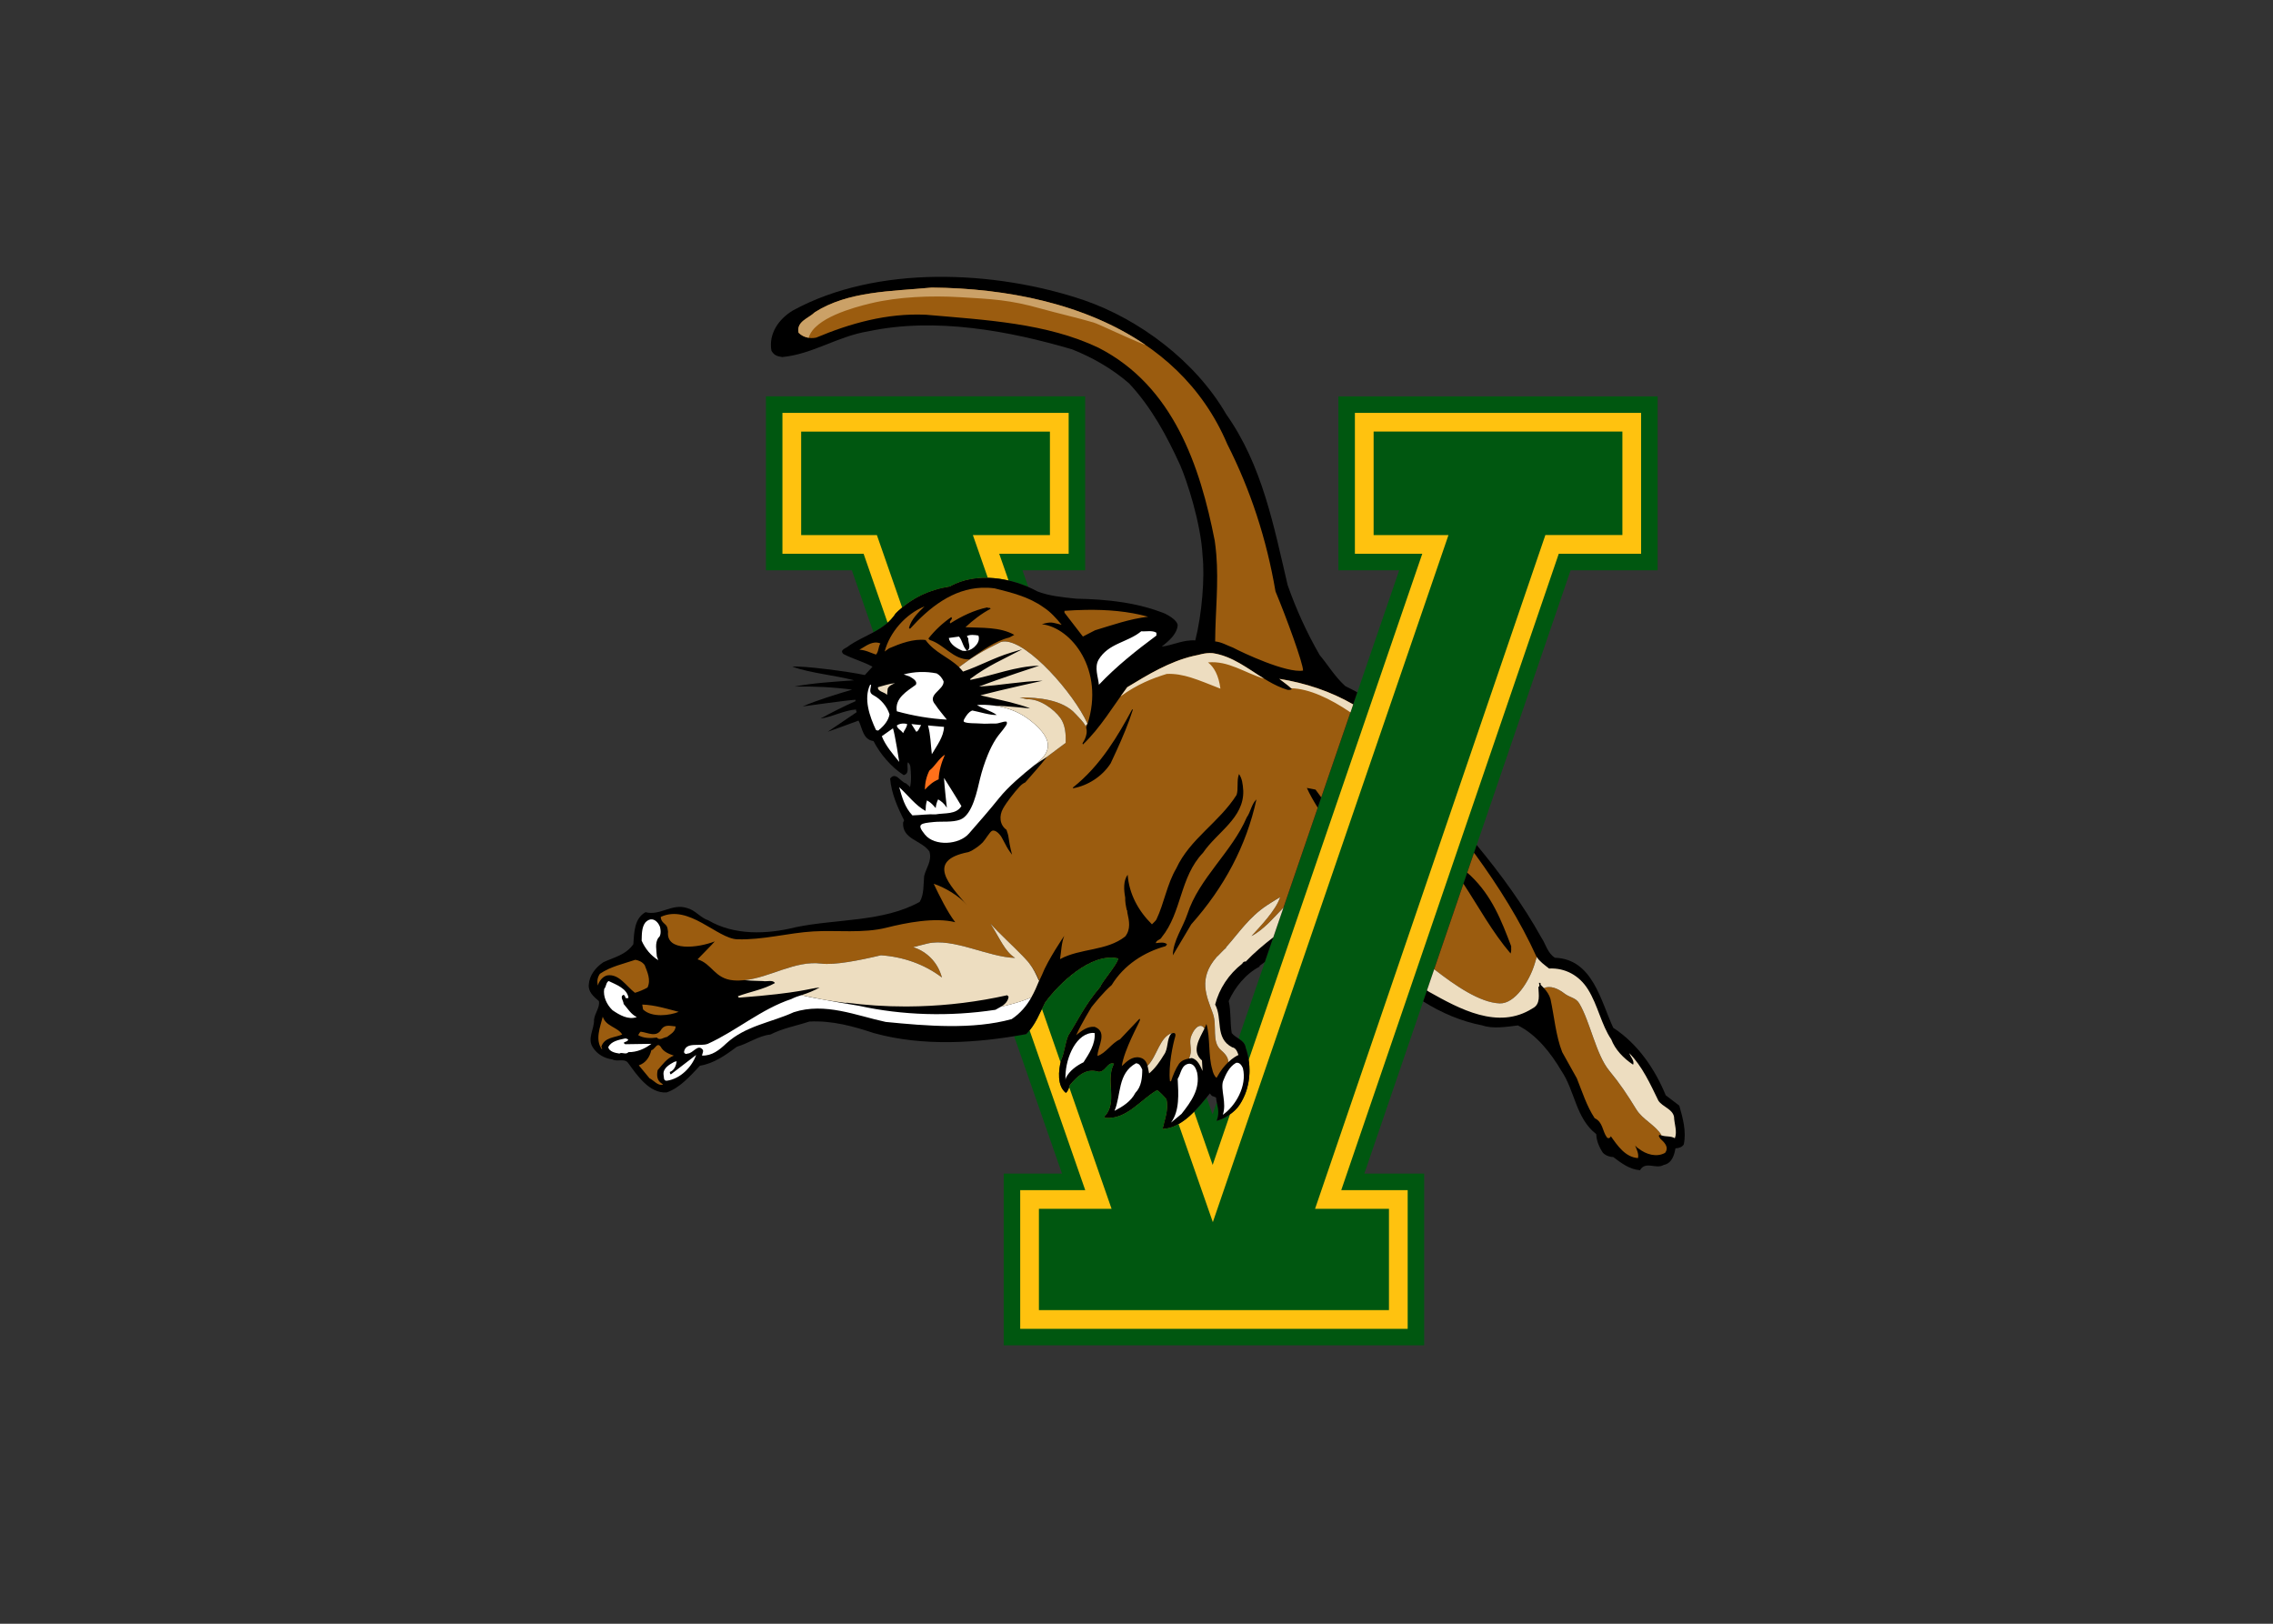 <svg clip-rule="evenodd" fill-rule="evenodd" stroke-linejoin="round" stroke-miterlimit="1.414" viewBox="0 0 560 400" xmlns="http://www.w3.org/2000/svg"><rect x="0" y="0" width="560" height="400" fill="#333333" stroke="none"/><g fill-rule="nonzero" transform="matrix(2.971 0 0 -2.971 -249.53 1982.67)"><g transform="matrix(.8 0 0 -.8 132.808 644.39)"><path d="m18.369 12.392v18.029h8.908c.27.776 1.079 3.1 2.236 6.423.891-.483 1.728-1.049 2.316-1.97 1.617-1.574 3.485-2.435 5.606-2.772 2.435-1.376 5.628-1.036 8.135.051-.24-.686-.445-1.27-.606-1.732h6.496v-18.029zm59.339 0v18.029h6.301c-2.064 6.015-11.075 32.283-16.648 48.534.349.23.668.465.742.945.671 1.974.501 4.204-.635 5.92-.567.881-1.729 1.513-2.381 1.66.31-.782.137-1.331.014-1.937-.152.442-.299.87-.437 1.275-.193-.55-.399-1.139-.616-1.758-1.17 1.434-2.659 3.161-4.55 3.256.208-.986.649-2.014.398-3.064-.295-.378-.589-.671-.967-.965-1.7.945-3.168 3.087-5.373 2.877l-.105-.106c1.47-1.491.064-3.778 1.008-5.499-.672-.294-.945.963-1.659.816-1.26-.398-2.183.484-2.939 1.408-.084.294-.167.608-.396.797-.924-.714-.778-2.309-.504-3.357.377-.799.411-1.779.767-2.598.886-1.366 1.637-3.059 3.317-5.033.125-.483 1.862-2.424 1.841-2.949-2.812-.673-6.221 2.686-7.585 4.576-.567 1.111-1.007 2.351-1.952 3.275-.413.076-.832.146-1.252.215 2.332 6.69 4.192 12.034 4.961 14.24h-6.043v17.801h43.586v-17.801h-6.203l6.102-17.843c1.741-5.094 3.662-10.717 5.542-16.215l9.733-28.468h9.025v-18.029h-3.652-29.439z" fill="#005710"/><path d="m20.08 14.103v14.605h8.414c.165.475 1.093 3.14 2.488 7.146.316-.279.603-.598.848-.98 1.616-1.574 3.484-2.436 5.605-2.772 1.809-1.021 4.033-1.095 6.086-.623-.473-1.354-.808-2.311-.969-2.771h7.197v-14.605zm59.339 0v14.605h6.984c-1.177 3.435-11.902 34.705-17.992 52.46.248 1.617-.045 3.294-.943 4.65-.247.384-.611.719-.992.989-.793 2.309-1.414 4.12-1.799 5.244-.407-1.167-1.073-3.075-1.926-5.516-.925.938-2 1.719-3.254 1.781.21-.986.65-2.015.399-3.064-.295-.378-.587-.67-.965-.965-1.701.945-3.171 3.085-5.375 2.875l-.103-.104c1.468-1.49.06-3.777 1.006-5.5-.673-.293-.945.965-1.659.819-1.26-.399-2.182.484-2.937 1.406-.084.295-.169.61-.401.799-.923-.714-.777-2.311-.503-3.36.377-.798.414-1.778.771-2.597.885-1.366 1.635-3.062 3.315-5.035.126-.483 1.862-2.423 1.841-2.948-2.812-.671-6.221 2.688-7.586 4.577-.491.963-.888 2.022-1.599 2.888 2.964 8.508 5.262 15.108 5.765 16.555h-6.74v14.377h40.164v-14.377h-6.885c1.598-4.67 21.714-63.522 22.545-65.954h8.537v-14.605h-1.94z" fill="#ffc20f"/><path d="m81.36 16.042v10.727h7.759l-24.425 71.213-3.552-10.17c-.511.286-1.058.475-1.645.504.209-.987.65-2.015.399-3.065-.295-.376-.589-.67-.967-.965-1.7.945-3.168 3.085-5.373 2.875l-.105-.103c1.47-1.49.062-3.778 1.007-5.5-.671-.294-.944.965-1.658.818-1.259-.398-2.183.483-2.939 1.407-.019.067-.038.136-.059.203l4.395 12.614h-7.531v10.498h36.284v-10.498h-7.66l23.873-69.833h7.984v-10.726h-25.787zm-59.339.002v10.725h7.849l2.619 7.515c1.459-1.204 3.107-1.89 4.945-2.181 1.188-.67 2.556-.932 3.936-.901l-1.549-4.433h7.986v-10.725zm32.332 54.518c-2.697-.177-5.772 2.886-7.051 4.656-.111.216-.216.439-.322.662l1.93 5.543c.016-.069.032-.136.049-.201.377-.799.414-1.779.771-2.598.886-1.366 1.636-3.061 3.315-5.035.126-.482 1.863-2.422 1.841-2.947-.175-.042-.353-.068-.533-.08z" fill="#005710"/><path d="m36.036.005c-5.302.066-10.535 1.114-14.87 3.486-1.511.903-2.54 2.457-2.225 4.178.288.464.547.56 1.113.65 3.149-.293 5.772-2.162 8.92-2.666 6.99-1.49 14.633-.04 21.141 1.869 2.099.84 4.134 1.993 5.898 3.526 2.35 2.519 3.924 5.479 5.289 8.461.694 1.58 2.161 6.022 2.33 9.423.234 2.21-.062 6.024-.756 8.754-1.237-.084-2.35.504-3.484.65.714-.587 1.553-1.237 1.658-2.203-.012-.47-.776-.946-1.301-1.218-2.876-1.155-5.961-1.489-9.214-1.553-1.385-.146-2.794-.274-4.031-.756-2.604-1.427-6.319-2.058-9.069-.504-2.12.335-3.989 1.198-5.605 2.772-1.155 1.806-3.253 2.245-4.869 3.378-.253.253-1.008.399-.566.84.986.525 2.097.797 3.021 1.323l-.797.861c-1.596-.356-6.634-1.009-7.515-.861 2.036.692 4.302.859 6.402 1.406-2.036.147-4.24.273-6.191.652 2.056-.042 4.051.062 5.982.314-1.721.524-3.507 1.05-5.123 1.743 0 0 4.481-.631 5.478-.694v.149c-1.237.545-2.434 1.153-3.631 1.804 1.239-.167 2.436-.861 3.696-.945-.064.126.083.168.041.293l-2.981 2.016s2.044-.728 3.192-1.155c.398.757.44 1.974 1.552 2.121.672 1.323 1.847 2.707 3.127 3.526.693-.168.252-.965.442-1.323.146.105.23.295.252.463.063.609.126 1.468-.041 2.119-.085-.168-.133-.128-.401-.398-.587-.126-1.049-1.26-1.658-.504.126 1.511.756 2.961 1.449 4.324l-.105.252c-.085 1.744 1.869 1.784 2.73 2.981.294.987-.358 1.72-.547 2.56-.083.86.001 1.91-.461 2.666-3.778 2.099-8.565 1.744-12.847 2.625-3.002.756-6.402.859-9.069-.715-.797-.252-1.343-1.049-2.162-1.258-1.595-.546-2.793.817-4.345.418-1.155.652-1.176 2.059-1.26 3.319-.776 1.112-2.015 1.363-3.107 1.867-.818.545-1.448 1.365-1.51 2.308-.084.757.504 1.261 1.049 1.723.126.629-.421 1.238-.504 1.91.042 1.008-.756 1.973-.106 2.918.463.714 1.218 1.112 2.016 1.217.483.273 1.239-.147 1.617.356.945 1.301 2.204 3.171 3.988 3.066 1.344-.44 2.455-1.7 3.463-2.772 1.449-.23 2.645-1.091 3.842-1.972 1.176-.337 2.245-1.134 3.463-1.26 1.26-.65 2.688-.901 4.031-1.344 2.393-.125 4.597.505 6.697 1.197 5.08 1.407 10.684 1.051 15.785.106.945-.924 1.385-2.163 1.953-3.275 1.364-1.889 4.771-5.248 7.584-4.577.021.525-1.716 2.466-1.842 2.95-1.679 1.972-2.43 3.668-3.317 5.033-.356.818-.39 1.799-.769 2.597-.273 1.048-.419 2.646.504 3.36.231-.189.315-.505.398-.799.757-.924 1.681-1.804 2.94-1.406.714.147.987-1.112 1.658-.819-.945 1.722.462 4.008-1.008 5.498l.106.106c2.205.21 3.673-1.93 5.373-2.875.377.294.671.587.966.965.252 1.05-.189 2.078-.398 3.064 2.077-.105 3.673-2.18 4.89-3.672.274.399.282.216.639.426.079.818.448 1.43.061 2.41.65-.146 1.813-.781 2.38-1.662 1.137-1.716 1.306-3.944.635-5.918-.125-.819-.963-.924-1.447-1.511-.189-1.072-.064-2.268-.316-3.317.63-1.427 1.784-2.855 3.232-3.59l-.063-.043.575-.423c3.157-9.205 6.772-19.747 9.585-27.947-.407-.227-.819-.441-1.238-.639-1.091-.986-1.741-2.119-2.666-3.232-1.342-2.33-2.435-4.743-3.316-7.242-1.449-6.192-2.645-12.449-6.36-17.697-3.189-5.517-9.025-9.861-14.756-11.835-4.618-1.563-9.992-2.481-15.295-2.416zm56.006 58.884c-1.879 5.498-3.802 11.121-5.543 16.215 1.896 1.186 3.926 2.064 6.142 2.488 1.071.378 2.519.146 3.674 0 1.931.944 3.443 2.895 4.492 4.68 1.429 2.099 1.49 4.913 3.631 6.592.021.671.295 1.344.693 1.931.294.294.714.44 1.071.44.84.631 1.681 1.281 2.771 1.365.588-1.008 1.636-.063 2.455-.547.84-.168 1.093-.985 1.219-1.719.336-.022.672-.107.861-.4.294-1.343-.106-2.771-.463-4.03l-1.406-1.072c-1.091-2.665-2.875-5.331-5.437-6.99-1.28-2.727-2.12-7.135-6.045-7.262-.776-.482-.943-1.407-1.426-2.121-1.852-3.332-4.149-6.501-6.689-9.57z"/><path d="m35.565 1.12c-4.239.399-8.669.357-12.132 2.561-.63.63-1.931.944-1.68 2.119.441.462 1.155.651 1.826.504 3.506-1.469 7.306-2.56 11.379-2.371 6.214.545 12.511.86 17.885 3.421 7.767 3.968 10.538 12.3 12.049 20.004.065.446.114.888.152 1.328l-.006-.006.01.037c.259 3.083-.097 6.016-.115 9.075.672.063 1.24.419 1.869.65.996.532 5.54 2.66 7.242 2.371.026-.706-1.742-5.541-2.856-8.207-.922-5.415-2.581-10.495-4.996-15.26-5.162-12.153-18.346-16.12-30.625-16.225zm5.178 31.109c-3.017.12-5.424 2.037-7.445 4.26l-.104-.106c.253-.902.923-1.552 1.616-2.225-1.973.798-3.61 2.688-4.135 4.682l.463-.334c1.175-.505 2.518-1.009 3.777-.861.945 1.315 2.396 1.762 3.474 2.816 0 0 1.295-1.044 3.12-2 .396-.209.804-.412 1.21-.609 2.25-.683 7.429 5.072 8.99 8.476 1.769-5.537-1.624-9.944-4.738-10.322 1.015-.291 1.037-.174 2.049.065-.524-.651-1.175-1.366-1.867-1.807-1.511-1.091-3.316-1.532-5.08-1.972-.457-.061-.899-.08-1.33-.063zm.574 2.035c.085.126.294-.04.336.148-.924.483-1.847 1.195-2.603 1.909 1.697.08 3.6-.042 5.064.793l-.513.269c-1.508.375-2.831 1.389-4.151 2.275-1.659.043-2.625-1.572-4.094-2.013l-.148-.149c.694-.881 1.492-1.616 2.373-2.224.252.21-.294.399-.105.65 1.196-.756 2.456-1.364 3.841-1.658zm10.209.258c-.737.012-1.476.047-2.211.099v.19l1.91 2.476 1.26-.65c1.805-.546 3.569-1.175 5.5-1.406-2.046-.567-4.247-.745-6.459-.709zm-21.91 3.392c-.604.069-1.155.533-1.564.739.63.02 1.154.315 1.721.503.295-.295.229-.8.461-1.156-.21-.089-.416-.109-.618-.086zm35.066 1.094c-.849-.066-1.398.192-2.018.295-2.476.587-4.658 1.91-6.841 3.232-1.49 1.994-2.75 4.178-4.598 5.942-.019-.047-.031-.093-.037-.139.201-.288.353-.615.416-.992.037-.228.016-.43-.045-.617.04-.124.083-.242.119-.37-.062.065-.127.126-.191.19-.209-.434-.626-.801-1.014-1.234-1.336-1.494-3.877-1.728-5.801-1.717l.762.189c1.253-.085 2.791 1.003 3.465 1.953.5.704.574 1.654.539 2.567-.665.506-1.345.993-2.006 1.494.041-.028.068-.043.068-.043-.678.882-1.495 1.779-2.248 2.646v.002c-.176.073-.376.207-.593.44-.528.562-1.329 1.588-1.711 2.269-.428.759-.353 1.701.355 2.201.089.234.21.63.215.783.133.989.365 1.797.365 1.797-.071-.092-.321-.421-.41-.576-.227-.364-.398-.755-.613-1.121-.178-.369-.697-.955-1.068-.767-.22.11-.719.96-.952 1.193-.346.345-.644.556-1.037.789-.038.022-.066.041-.099.062-.124.055-.25.11-.379.168l.008-.011c-4.449.878-1.89 3.426-.135 5.486-.751-.931-2.323-1.851-3.436-2.207.573 1.205 1.415 2.924 2.231 3.984-2.086-.533-5.082.05-7.129.567-2.415.607-5.177.243-7.58.386-2.644.158-5.203.899-7.885.817-2.072-.064-5.028-3.674-7.929-2.32.02.661.604.673.695 1.173l.059.36c-.228 2.087 3.104 1.683 4.845 1.006-.236.282-1.526 1.585-1.787 1.859 1.508.445 1.761 2.02 3.729 2.178 3.076.245 5.996-2.128 9.089-1.741 1.377.172 3.847-.305 6.19-.861 2.281.155 4.512.924 6.322 2.305-.449-1.639-1.601-2.697-2.981-3.149.582-.15 1.089-.281 1.491-.375 2.651-.621 6.306 1.429 9.07 1.493-1.083-.685-1.524-1.949-2.567-3.571 1.153 1.289 3.262 3.137 4.036 4.123.442.564.764 1.168 1.046 1.807.093-.191.199-.414.286-.615.593-1.534 2.302-4.033 2.302-4.033-.307.79-.295 1.54-.441 2.421 2.099-1.153 4.826-.819 6.758-2.351.586-.743.421-1.59.226-2.451-.014-.103-.025-.202-.031-.285-.008.008-.019.016-.027.025-.099-.443-.188-.885-.168-1.318-.148-.819-.209-1.723.254-2.373.146 1.993 1.111 3.756 2.517 5.142.148-.169.357-.313.463-.502.796-1.659 1.09-3.653 2.057-5.291 1.427-3.086 4.427-4.743 6.253-7.619.203-.585.003-1.499.229-2.092l.025-.072c.315.473.389.984.438 1.733.083 2.835-2.705 4.273-4.176 6.435-2.414 2.519-2.182 6.169-4.281 8.752-.126.292-.546.252-.61.609.358-.041.882-.147 1.155.106 0 .083-.084.125-.147.209-2.203.607-4.304 1.932-5.584 4.031-.857.734-1.783 1.91-2.076 2.267 0 0-1.051 1.699-1.597 2.916.566-.441 1.133-.922 1.91-.859 1.407.546.295 2.056.295 3.021.861-.272 1.468-1.342 2.33-1.72l1.951-2.057s.19-.196.105.106c-.085.298-1.616 3.001-1.867 4.722l.209-.189c.505-.504 1.175-.946 1.91-.61.323.168.469.455.553.762 1.006-.994 1.242-2.99 2.553-3.402 0 .01-.002.021-.002.031.146-.042.422-.074.318.342-.226.734-.736 3.067-.547 4.641h.108c.21-.63.46-1.262.837-1.827.288-.355.658-.464 1.041-.537.035-.094.073-.205.116-.347.196-.683-.157-1.321.103-1.977.451-1.14 1.086-1.301 1.369-.783.079-.163.15-.318.205-.469.42 1.469.168 3.231.61 4.721.062.316.21.694.441.861.395-.736.826-1.257 1.211-1.623.013-.37-.184-.769-.73-1.232-1.039-.883-.389-2.495-.866-3.823-.628-1.756-1.591-3.591.414-5.872.043-.04.089-.078.131-.118.203-.197.393-.395.576-.593.078-.07.157-.138.241-.209v-.053c1.371-1.539 2.357-3.105 4.253-4.365.444-.295.906-.574 1.364-.854-.441 1.371-2.099 3.081-2.979 4.045 1.253-.642 2.304-1.905 3.321-2.953 1.176-3.427 2.379-6.933 3.55-10.348-.412-.67-.812-1.345-1.127-2.049l.899.174c.197.269.396.538.593.807 1.158-3.376 2.28-6.644 3.309-9.641-2.351-1.353-4.94-2.214-7.652-2.646.441.357.964.693 1.301 1.049-.105.105-.321.111-.473.084-2.77-.84-4.796-3.359-7.734-3.799zm-8.355 5.836h.084c-.452 1.436-1.065 2.883-1.715 4.305-.196.428-.394.856-.594 1.279-.86 1.344-2.352 2.309-3.885 2.582l-.041-.065c1.453-1.147 2.638-2.51 3.66-3.963.942-1.337 1.746-2.749 2.491-4.138zm12.888 9.32c-1.048 4.807-3.338 9.11-6.759 12.951l-1.91 3.213c.042-1.554 1.027-2.834 1.511-4.281 1.196-3.695 4.639-6.467 6.15-10.014.42-.588.483-1.366 1.008-1.869zm22.547 5.543c-.232.682-.467 1.365-.701 2.049l.363.322c2.204 2.1 3.19 4.658 4.197 7.305-.02.313.043.462-.062.755-1.911-2.236-3.287-4.795-4.889-7.238-1.026 3.001-2.049 5.993-3.033 8.869 2.196 1.71 4.745 3.457 6.787 3.537 1.59.063 3.092-2.321 3.631-4.097.09-.295.161-.538.211-.717-.014-.02-.029-.039-.041-.061-1.679-3.695-3.924-7.262-6.338-10.58-.041-.048-.084-.095-.125-.144zm-86.927 11.082c-1.238.42-2.561.694-3.673 1.449-.273.4-.315.797-.211 1.217.105-.44.504-.945.966-1.049 1.218-.189 1.953 1.091 2.875 1.805.442-.127.883-.316 1.303-.547.378-.798-.022-1.615-.295-2.328-.252-.337-.607-.485-.965-.547zm94.681 2.822c-.174.004-.343.04-.504.111.301.332.562.702.684 1.139.398 1.848.543 3.78 1.214 5.5l1.514 2.709c.566 1.406 1.008 2.855 1.848 4.135.86.398.796 1.342 1.258 1.972.147.189.357.086.419-.103.693.986 1.512 2.182 2.815 2.265.105-.461-.148-.903-.295-1.3 0 0 .231.263.379.326.734.587 1.847.933 2.728.429.44-.608-.1-1.094-.504-1.47-.042-.125-.273-.294-.043-.399.067.039.133.068.201.09-.603-1.071-1.97-1.631-2.642-2.724-.935-1.522-1.672-2.638-2.803-4.008-1.381-1.675-1.983-5.103-3.111-6.977-.367-.611-.959-.578-1.547-1.033-.52-.401-1.088-.673-1.611-.662zm-93.968 1.818.084.504c.903.882 2.793.629 3.696.25-1.239-.315-2.457-.712-3.78-.754zm-4.093 1.258c-.253 1.029-.818 2.373-.104 3.36.105-.02-.022-.169-.043-.252.336-1.008 1.407-.924 2.162-1.26-.461-.776-1.679-.819-2.015-1.848zm6.779.938c-.25.008-.481.082-.67.324-.525.965-1.427.376-2.182.291-.126.105-.17.231-.254.358.547.336 1.281.337 1.932.252.315.357.693-.02 1.051-.063.398-.315.86-.525.902-1.092-.262-.021-.53-.078-.779-.07zm-1.043 2.002c-.244.022-.429.51-.698.526-.167.713-.589 1.344-1.302 1.574l1.113 1.344c.504.252.819.776 1.406.671l-.105-.106c-.545-.336-.566-.84-.461-1.406.525-.609.965-1.238 1.68-1.511-.484-.168-1.072-.377-1.366-.924-.099-.131-.186-.175-.267-.168z" fill="#9b5c0f"/></g><path d="m161.828 602.722c.017.688.235 1.41.521 2.049-.521-.336-.807-.941-1.294-1.327-.235-.47-.369-1.008-.369-1.579.319.353.705.689 1.142.857" fill="#ff701a"/><path d="m58.089 36.73c-.273.002-.554.033-.816.011-1.429 1.175-3.401 1.219-4.43 2.961-.441.798-.043 1.742.041 2.582 1.848-1.952 3.903-3.569 5.961-5.101v-.293c-.221-.137-.483-.163-.756-.161zm-18.316.39c-.217 0-.427.031-.574.125l.147.254c-.042.418.355 1.004-.145 1.256.357-.059.692-.255.942-.564.252-.274.378-.652.251-1.008-.178-.032-.403-.063-.621-.063zm-1.392.168-1.051.147c.105.672.84 1.092 1.406 1.322.157.031.311.025.463 0-.441-.441-.441-1.029-.818-1.469zm-4.037 3.676c-.577.018-1.149.103-1.695.25l.609.209c.252.167.86.441.65.861-.923.673-2.202 1.386-1.972 2.75 1.658.463 3.506.778 5.185.861-.399-.524-.84-1.008-1.197-1.554-.924-1.05.924-1.512.861-2.414-.169-.358-.379-.63-.715-.819-.566-.115-1.149-.163-1.726-.144zm-5.178 1.32c-.694 1.448-.044 3.296.608 4.682.331.193.347-.128.398-.065.482-.42.903-.942 1.008-1.552-.253-.818-.902-1.574-1.658-1.973-.547-.273-.272-.672-.252-1.092zm11.936 2.082c-.286-.009-.572-.004-.854.018.617.387 1.424.587 2.051 1.031-.656.047-1.878-.34-2.525-.461 0 0-.003.002-.004.002-.006-.001-.023.003-.047.012-.102.035-.349.173-.627.592-.051.077-.104.166-.156.263-.015.029-.029.052-.045.082l-.027.102c-.013.036-.006.066.015.094.001.001.003.001.004.003.189.212 1.361.16 1.783.202.474.046.922-.02 1.405 0 .492.021.857-.254 1.238-.198.109.219-.047.383-.18.576-.282.414-.63.758-.92 1.211-.335.524-.594 1.042-.836 1.629-.342.834-.613 1.674-.814 2.494-.281 1.144-.76 3.745-2.049 4.242-.801.308-1.905.164-2.75.25-.676.069-1.126.117-1.302.278-.003.001-.005.002-.006.004-.178.168-.063.46.402 1.029 1 1.225 3.533 1.058 4.543-.102 1.062-1.22 2.077-2.365 3.137-3.687.935-1.166 2.434-2.444 3.603-3.369.199-.156.403-.317.594-.492.363-.334.682-.718.818-1.215.34-1.244-1.181-2.542-2.055-3.178-1.015-.738-2.262-1.179-3.535-1.341-.286-.037-.575-.061-.861-.071zm-8.373 1.94c-.282-.023-.573.039-.793.197.043.356.462.482.651.797.125-.315.399-.586.419-.944-.089-.026-.183-.043-.277-.05zm.719.05.504.797c.21-.021.356-.46.504-.691zm1.721.147c.273.986.273 1.93.398 2.98.525-.902 1.238-1.826 1.26-2.834zm-3.631.295-1.157.818c.379.966 1.136 1.847 1.807 2.666 0 0-.445-2.894-.65-3.484zm5.289 5.142c.033.747.295 3.086.295 3.086-.303-.46-.569-.666-.903-.861-.147.274-.222.618-.254.902-.251-.294-.476-.573-.902-.797-.126.399-.129.705-.146 1.09-1.028-.545-1.846-1.657-2.729-2.455.294 1.049.568 2.078 1.365 2.918.798-.021 1.636-.148 2.412-.105.945-.168 2.122.041 2.668-.86-.567-.966-1.806-2.918-1.806-2.918zm-30.262 14.664c-.217-.022-.451.065-.68.301-.42.525-.377 1.321-.398 1.91.378.839.944 1.532 1.721 2.016l-.147-.401c-.041-.67-.211-1.342.147-1.91.293-.189.273-.732.189-1.111-.157-.433-.47-.769-.832-.805zm-4.5 6.387c-.294.167-.231.569-.461.82-.126.776.251 1.618.86 2.205.735.504 1.638 1.027 2.519.711-.609-.292-.924-.86-1.365-1.363 0-.315-.441-.777 0-.944.167.084.148.229.211.334.105 0 .23.063.293-.041-.168-.966-1.281-1.344-2.057-1.722zm19.973 1.467c-.355.109-.707.232-1.039.402-3.106 1.029-5.73 3.316-8.648 4.638-.819.315-2.31-.272-2.477.862.042.147.211.252.357.148.589.02 1.092-1.092 1.616-.357.042.21-.084.377-.104.566 1.028.041 1.785-.566 2.52-1.26 2.015-1.846 4.66-2.161 6.99-3.232 3.253-1.049 6.485.356 9.529 1.006 4.261.42 9.026.82 13.057-.291.926-.616 1.555-1.394 2.043-2.25 0 0-1.097.509-3.151.963-.19.115-.39.219-.572.32-4.749.723-9.649.581-14.146-.414-1.379-.217-2.648-.446-3.662-.639-1.43-.247-2.312-.462-2.312-.462zm30.292 3.914c-.07-.006-.168-.007-.283.015-1.696.253-2.73 2.897-2.625 4.85l.043-.211c.357-.735 1.134-1.28 1.826-1.615.567-.883 1.238-1.87 1.153-3.024 0 0-.043-.01-.114-.015zm-48.607.582c-.63.146-1.406.272-1.701.902.105.441.694.588 1.156.652.294-.189.651.167.945-.148.86.021 1.722-.357 2.372-.86l-2.709.041c-.462-.272.337-.189.295-.503-.105-.042-.212-.126-.358-.084zm7.41 1.699-2.623 2.017c-.083-.063-.105-.149-.105-.254.504-.167.67-.753.713-1.111l-.25.063c-.463.251-1.178.651-1.115 1.302.063.252-.042.692.357.651 1.406-.19 2.603-1.45 3.023-2.668zm55.964.82c-.735.421-1.073 1.23-1.345 1.902-.283.853.404 2.277-.026 3.481 1.282-.87 2.546-2.969 2.084-4.838-.126-.274-.335-.629-.713-.545zm-10.37.043c-1.932 1.049-1.532 3.315-2.225 4.931.84-.439 1.7-.964 2.162-1.867.629-.63.713-1.574.713-2.416-.146-.293-.252-.628-.65-.648zm5.541.041c-.862.084-.861 1.028-1.217 1.574.083 1.575.211 3.297-.692 4.535l1.09-.904c.988-1.26 1.953-2.56 1.617-4.281-.126-.42-.295-.881-.799-.924z" fill="#fff" transform="matrix(.8 0 0 -.8 132.808 644.39)"/><path d="m156.158 642.181c2.341.566 5.068.66 7.45.519 2.642-.155 4.136-.222 6.684-.944 1.256-.356 3.143-.786 4.385-1.158.455-.136 2.898-1.33 4.32-1.873-4.991 3.421-11.509 4.72-17.738 4.773-3.392-.319-6.935-.286-9.706-2.049-.504-.504-1.545-.755-1.343-1.696.216-.227.515-.37.837-.421.458 1.643 3.755 2.521 5.111 2.849" fill="#cba167"/><path d="m43.173 37.798c-.161-.006-.313.012-.453.054-.406.197-.813.4-1.211.608-1.823.956-3.119 2.004-3.119 2.004.144.14.282.29.41.455 1.784-.609 3.164-1.421 4.969-1.967.441-.148 1.17-.344 1.17-.344-1.951 1.028-3.58 1.701-5.385 3.066v.106c2.394-.463 4.704-1.428 7.139-1.471 0 0-4.2 1.367-6.236 2.164 2.225-.126 4.325-.547 6.591-.609 0 0-4.282.945-6.443 1.512l3.065.713c.65.188 1.526.39 2.078.65 0 0-2.546-.269-3.785-.303 1.272.163 2.52.603 3.535 1.342.873.635 2.393 1.934 2.054 3.178-.136.497-.454.88-.818 1.212-.191.175-.394.338-.592.495.17-.135 1.047-.703 1.293-.862.66-.502 1.34-.988 2.004-1.494.035-.911-.039-1.862-.539-2.566-.674-.95-2.21-2.038-3.463-1.953l-.764-.19c1.924-.012 4.465.224 5.801 1.719.388.433.805.798 1.014 1.232.062-.062.126-.121.187-.185.007-.023.012-.047.018-.07-1.48-3.195-6.1-8.417-8.519-8.496zm21.508 1.212c-.849-.066-1.396.191-2.016.293-2.476.588-4.657 1.91-6.841 3.233-.234.312-.461.631-.688.951 1.719-1.258 3.303-1.872 4.785-2.328 1.735-.066 3.16.589 5.559 1.529-.18-1.38-.663-2.242-1.283-2.719 2.107-.202 3.746 1.056 5.822 1.692-1.709-1.049-3.305-2.347-5.338-2.651zm6.906 2.665c.409.33.888.643 1.223.97 1.866.044 4.034 1.066 6.148 2.498.095-.276.188-.552.281-.824-2.351-1.353-4.939-2.212-7.652-2.644zm-39.841.441c-.63.062-1.196.272-1.762.42-.064.461.65.482.943.797l.065-.651c.146-.313.46-.42.754-.566zm39.929 22.172c-.457.28-.919.556-1.363.851-1.896 1.26-2.883 2.826-4.254 4.363v.055c-.084.07-.163.141-.24.211-.184.199-.374.396-.576.592-.043.04-.089.077-.131.117-2.005 2.28-1.043 4.118-.414 5.873.476 1.327-.174 2.942.865 3.824.546.463.743.859.73 1.231.48-.458.888-.67 1.057-.749-.105-.313-.254-.736-.652-.798-1.827-.944-.965-2.98-1.764-4.428.42-1.637 1.408-3.151 2.814-4.242.02-.084.188-.272.356-.209.882-.925 1.852-1.74 2.857-2.52.349-1.017.702-2.045 1.057-3.082-1.016 1.047-2.068 2.31-3.32 2.954.88-.965 2.537-2.672 2.978-4.043zm-30.046 2.738c1.042 1.621 1.482 2.883 2.566 3.568-2.764-.064-6.421-2.113-9.072-1.492-.4.094-.91.225-1.49.375 1.378.453 2.531 1.51 2.978 3.148-1.809-1.381-4.041-2.15-6.322-2.304-2.341.556-4.813 1.032-6.188.861-2.708-.339-5.28 1.435-7.943 1.719.655.064 1.317.072 1.922.094.336.083 1.03-.169 1.219.209-1.196.671-2.603.903-3.842 1.365l.106.148c6.606-.506 7.186-.958 8.376-1.051-.627.334-1.201.577-1.904.793 0 0 .911.197 2.315.463.73.126 1.601.261 2.57.377-.105-.026-.212-.05-.317-.078 2.077.274 4.164.408 6.254.408h.092c.133-.001.266-.004.398-.006.285-.003.57-.008.856-.015 3.064-.088 6.131-.466 9.174-1.145l.146.147c-.012.137-.053.256-.105.367-.14.29-.399.501-.688.678 2.054-.454 3.148-.963 3.148-.963.319-.562.578-1.155.821-1.76-.007-.013-.013-.026-.018-.037-.007.015-.014.032-.021.047-.283-.639-.558-1.231-1-1.795-.054-.069-.114-.143-.18-.219-.017-.02-.039-.041-.057-.062-.052-.059-.105-.12-.164-.184-.02-.021-.041-.044-.062-.066-.064-.066-.129-.136-.198-.208-.016-.016-.033-.033-.049-.051-.975-1.009-2.432-2.335-3.322-3.33zm56.638 3.467c-.049.178-.122.421-.211.716-.539 1.777-2.041 4.159-3.631 4.098-2.044-.08-4.591-1.829-6.787-3.539-.253.741-.503 1.475-.75 2.199.071.046.14.096.213.141 3.147 1.762 7.158 3.987 10.727 1.72.881-.441.63-1.448.609-2.224.294-.084-.169-.651.25-.358.021.064-.021.084-.041.104.124.119.248.243.365.373.644-.287 1.425.016 2.117.551.589.454 1.179.422 1.547 1.033 1.128 1.874 1.73 5.303 3.112 6.976 1.131 1.372 1.867 2.487 2.802 4.008.668 1.084 2.018 1.646 2.627 2.701.451.161.926.033 1.369.291.273-.692-.064-1.489-.086-2.224-.167-.818-1.174-1.009-1.615-1.66-.84-1.72-1.68-3.589-3.023-4.932.126.398.566.797.398 1.195-1.007-.671-1.867-1.573-2.265-2.623-1.029-1.511-1.387-3.548-2.414-5.185-.904-1.447-2.373-2.245-4.032-2.16-.483-.384-.965-.711-1.281-1.201zm12.949 18.499c-.062-.022-.126-.031-.186-.066.066.037.134.067.201.09-.005-.008-.011-.016-.015-.024zm-47.831-11.357c-.295.021-.651.35-.933 1.063-.26.656.094 1.295-.104 1.977-.042.142-.079.255-.115.347.094-.018.189-.034.283-.051.63.168.883.84 1.113 1.344l-.062-1.092c-1.131-.967-.265-2.234.258-3.308-.107-.194-.263-.292-.44-.279zm-2.906.737c-1.311.412-1.546 2.41-2.553 3.402.075.27.104.557.163.793.65-.546 1.132-1.259 1.552-1.953.461-.63.246-1.615.75-2.182 0 0 .037-.015.086-.029.001-.01.002-.021.002-.031z" fill="#edddc0" transform="matrix(.8 0 0 -.8 132.808 644.39)"/></g></svg>